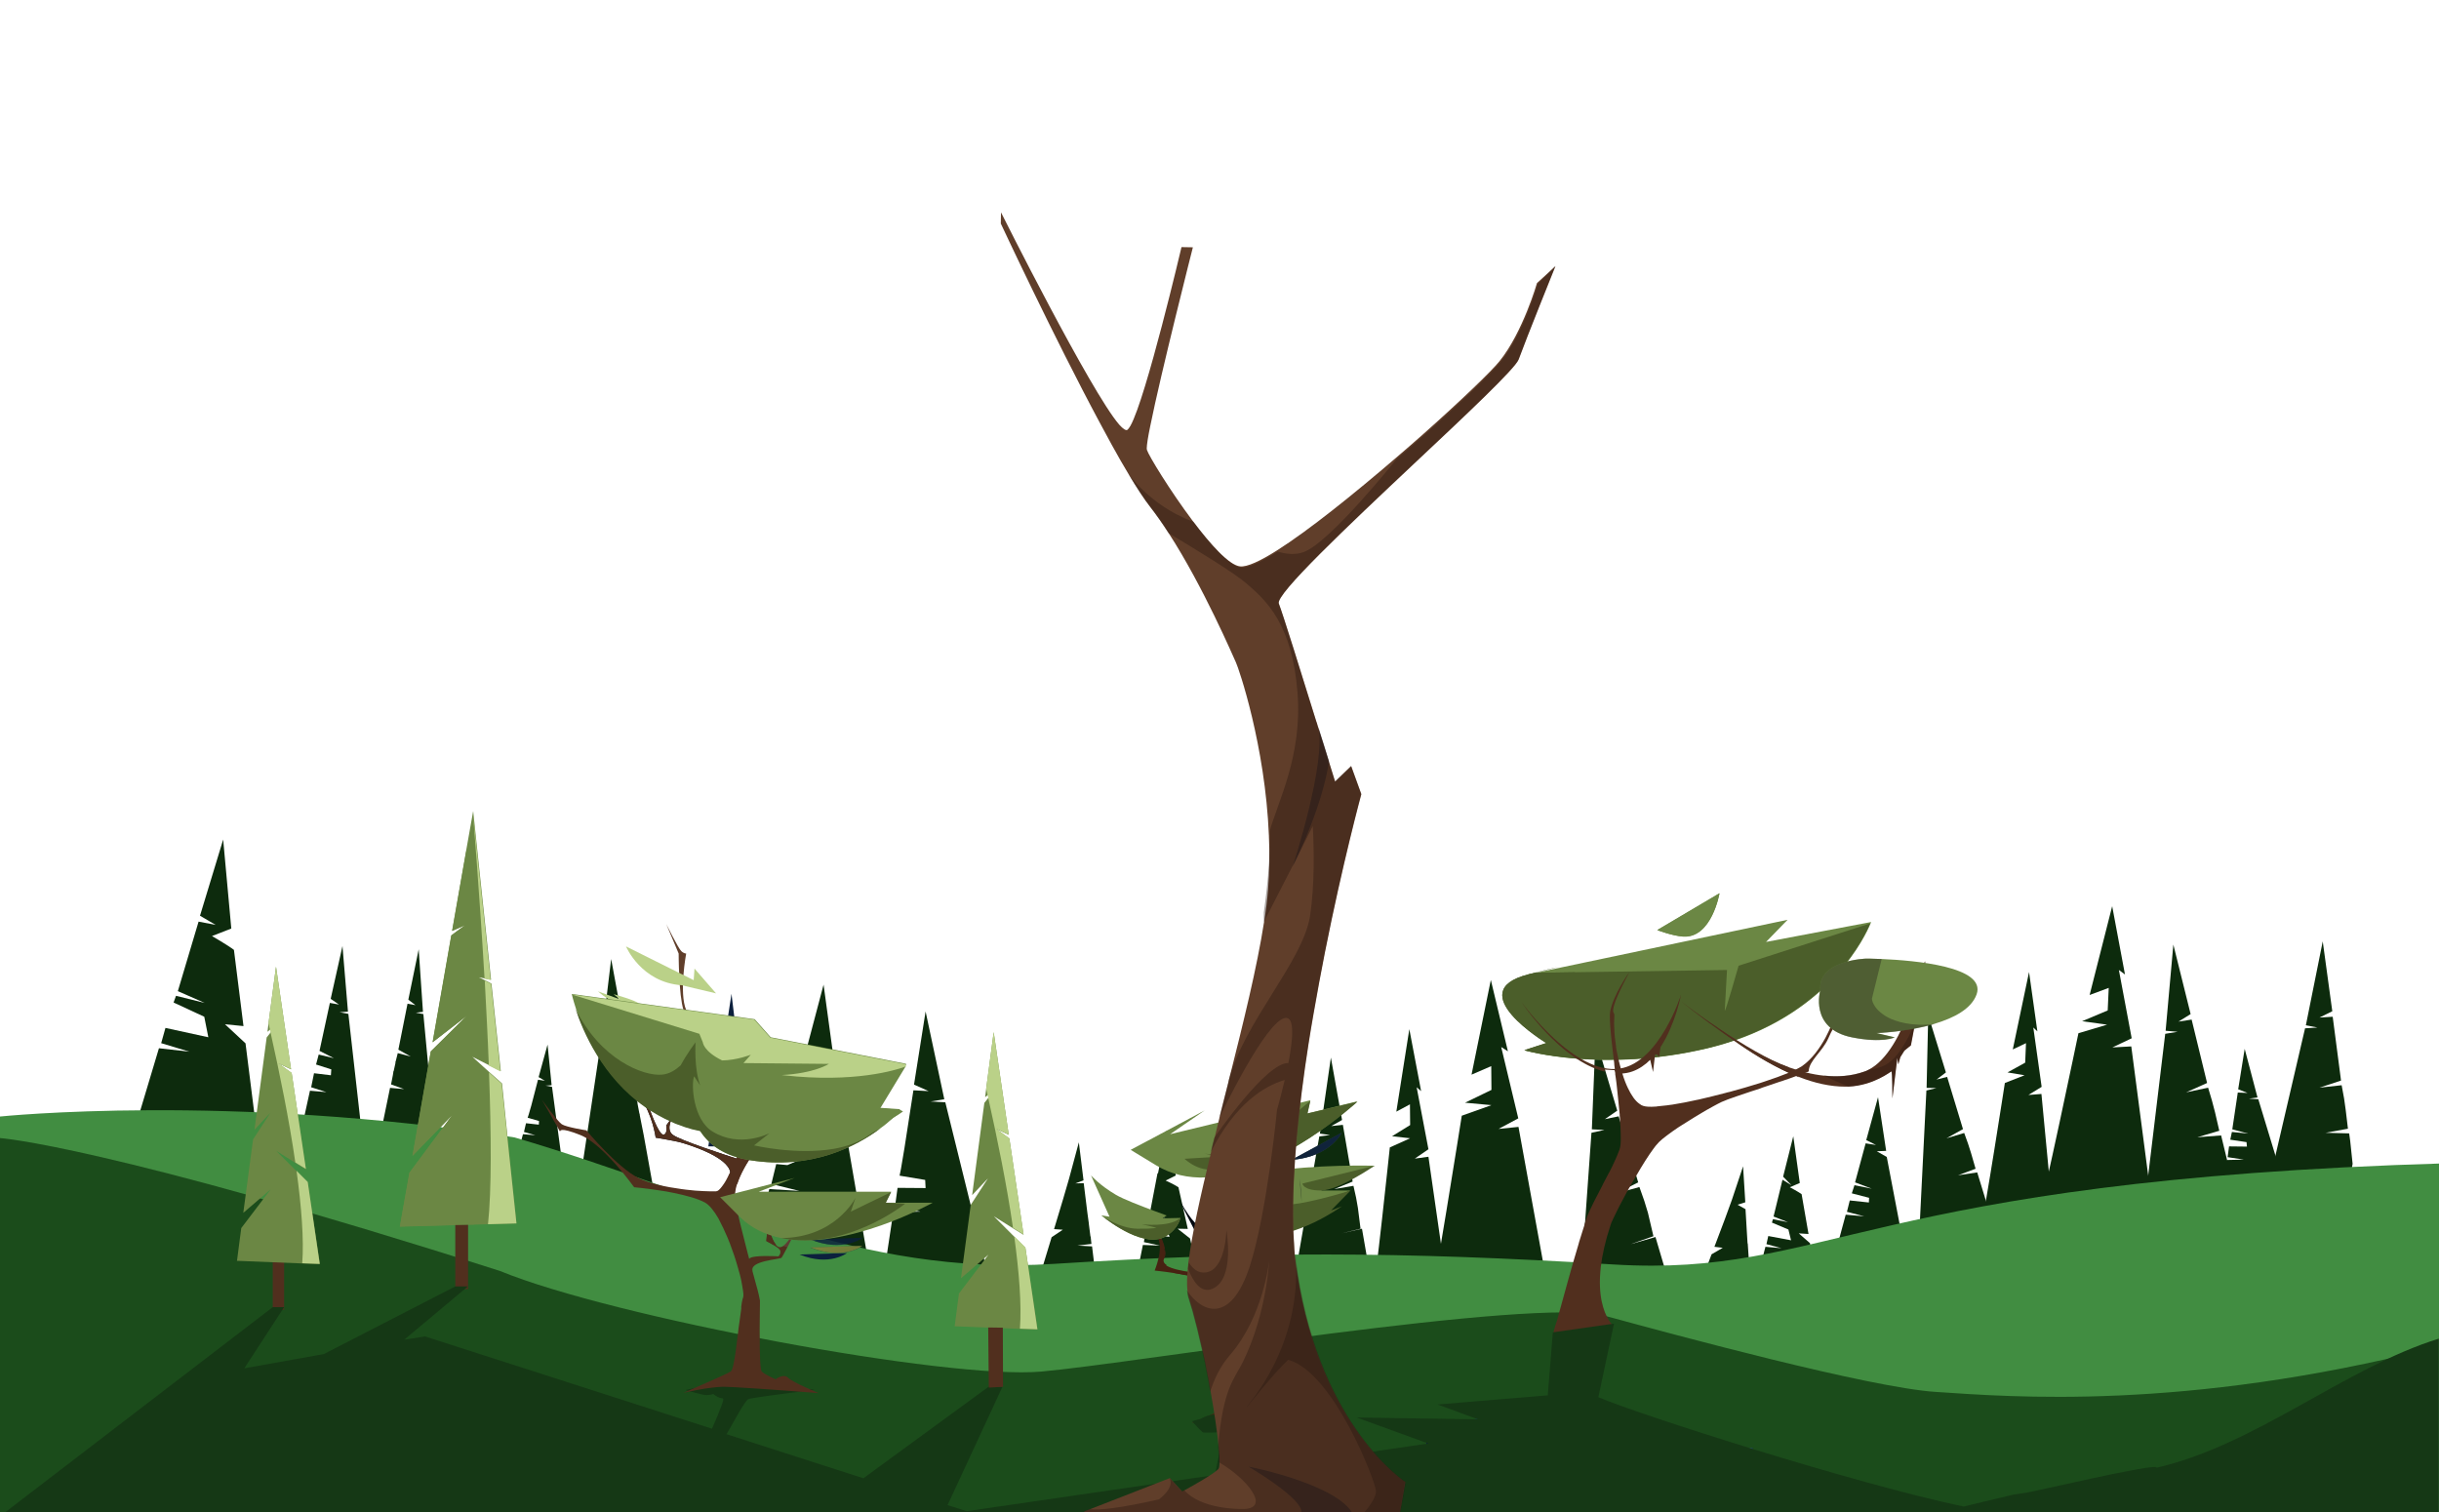 <?xml version="1.0" encoding="utf-8"?>
<!-- Generator: Adobe Illustrator 26.0.2, SVG Export Plug-In . SVG Version: 6.00 Build 0)  -->
<svg version="1.1" id="shadow_1_" xmlns="http://www.w3.org/2000/svg" xmlns:xlink="http://www.w3.org/1999/xlink" x="0px" y="0px"
	 viewBox="0 0 1200 744.2" style="enable-background:new 0 0 1200 744.2;" xml:space="preserve">
<polygon style="fill:#0C203D;" points="363.2,515.5 360.1,515.1 363,514.6 359.9,489 356.7,509.9 359.8,512 356.5,511.6 
	353.7,530.6 359,533.2 353.6,532 353,535.1 353,535.1 353,535.1 352.8,536 352.8,536 352.3,539.5 352.3,539.5 352,541.1 352,541.1 
	352,541.1 351.5,545 356.9,546.7 351.1,546.4 348.5,564.1 370.4,564.1 "/>
<path style="fill:#0D2B0D;" d="M864.2,630.5l29.9,1.6l-3.6-20.4l-5.5-4.8l4.8,0.3l-3.4-19.6v0c-1.8-1.3-5.8-3.4-5.8-3.4l4.9-2.1
	l-3.2-23l-5,19.9l4.1,4.2l-4.4-2.7l-4.4,18.1l7.1,2.8l-7.4-1.5l-0.5,1.7l8.1,3.4l1.3,5.3l-11.2-2.1l-0.9,4l7.4,2l-7.9-0.7
	L864.2,630.5z"/>
<polygon style="fill:#0D2B0D;" points="903.3,615.5 908.1,597.7 917.2,598.5 908.7,596.3 910.1,590.7 919.5,591.7 919.6,589.4 
	911.1,587.2 912.4,583.2 920.9,584.9 912.7,581.8 917.9,562.6 923,563.4 918.2,561 924,539.9 928,566.3 923.4,566.5 928.3,569.3 
	937.9,619.5 "/>
<polygon style="fill:#0D2B0D;" points="1093,587.6 1095.6,570.8 1104,570.6 1096,569.4 1096.7,564.1 1105.5,564.2 1105.3,562 
	1097.3,560.8 1098.1,557 1106.1,557.8 1098.3,555.7 1101,537.6 1105.8,537.8 1101.2,536 1104.4,516.1 1110.7,540 1106.5,540.6 
	1111.1,540.9 1124.9,586.3 "/>
<polygon style="fill:#0D2B0D;" points="860.7,622.6 853.9,621.8 860.5,621.4 860.3,617.9 860.3,617.9 859.9,611.9 859.9,611.9 
	859.8,611.8 859.5,606.9 858.8,595 854.9,592.8 858.7,591.6 857.6,573.9 852.1,590.4 848.6,600 843.5,613.5 847.6,614 842.1,617.2 
	835.8,633.9 861.6,637.6 "/>
<polygon style="fill:#0D2B0D;" points="969.8,567.5 972,575.1 963.4,578.3 972.8,576.9 980.1,600.7 944.4,604.8 947.8,536.6 
	952.7,535.4 947.9,535.3 948.7,499.5 957.4,527.7 952.8,531.2 958,529.9 965.8,555.6 957.7,560.1 966.4,557.5 968.3,562.8 "/>
<path style="fill:#0D2B0D;" d="M975.1,600.6c1.1-1.7,11.3-67.7,11.3-67.7l9.7-3.8l-8.4-1.4l8.7-4.8l0.4-9.6l-6.5,3.1l8-38.1
	l4.1,29.2l-2-1.9l4.1,29.2l-6.5,4l6.4-0.5l6.1,64.3L975.1,600.6z"/>
<polygon style="fill:#0D2B0D;" points="1089.8,547.3 1091.9,556.4 1081.1,559.6 1092.8,558.7 1099.8,587.6 1055.6,589.4 
	1065.3,508.7 1071.4,507.7 1065.5,507.2 1069.3,464.8 1077.8,499 1071.8,502.7 1078.3,501.7 1085.9,532.9 1075.6,537.5 
	1086.4,535.2 1088.3,541.6 "/>
<polygon style="fill:#0D2B0D;" points="1157.5,572.7 1154.9,586.7 1115.9,584.3 1117.9,575.6 1134.1,506 1140.2,505.6 1134.5,504.5 
	1142.8,463.2 1147.5,497.6 1141.2,500.7 1147.7,500.3 1151.8,531.7 1141.2,535.2 1152.1,534 1153.3,540.5 1154.1,546.2 
	1155.2,555.4 1144.2,557.4 1155.8,557.7 1156.3,561.3 "/>
<path style="fill:#0D2B0D;" d="M1002.8,597.8c1.6-1.9,19.8-89.4,19.8-89.4l14.1-4.2l-12.3-1.7l12.6-5.3l0.5-11.1l-9.4,3.5l11.1-43.7
	l6.3,33.6l-3-2.2l6.3,33.6l-9.5,4.5l9.3-0.5l9.7,74.1L1002.8,597.8z"/>
<path style="fill:#0D2B0D;" d="M558.7,630.5l31.6,0.2l-4.8-21.3l-6.1-4.8l5,0.1l-4.6-20.5v0c-1.9-1.3-6.3-3.3-6.3-3.3l5-2.5l-4.6-22
	l-4.2,21.2l4.5,0.2l-4.7-0.5l-3.7,19.3l7.6,2.6l-7.9-1.2l-0.5,1.9l8.7,3.2l1.7,5.5l-11.9-1.6l-0.7,4.2l7.9,1.7l-8.4-0.3L558.7,630.5
	z"/>
<polygon style="fill:#07182B;" points="593.1,614.3 597.2,595.3 606.9,595.6 597.8,593.8 599,587.8 609,588.4 609,585.9 599.9,584 
	601.1,579.8 610.2,581.1 601.4,578.3 605.8,557.8 611.2,558.3 606.1,556 611.1,533.5 616.7,561.1 611.8,561.6 617,562.1 
	629.7,614.6 "/>
<polygon style="fill:#0D2B0D;" points="537.3,613.3 530.1,612.9 537,612.1 536.6,608.4 536.5,608.4 535.7,602.1 535.7,602.1 
	535.7,601.9 535,596.8 533.2,582.2 529.1,582.3 533.1,580.8 530.8,562.1 526,579.9 523,590.2 518.6,604.8 522.9,605.1 517.4,608.8 
	511.9,626.9 539.2,629 "/>
<polygon style="fill:#0D2B0D;" points="668.1,594.4 669.4,604.6 660,606.9 670.1,604.6 674.6,630.5 636.7,630.2 649.1,559.2 
	654.4,558.5 649.4,557.8 654.8,520.4 660.3,551.1 655,554.1 660.7,553.5 665.5,581.4 656.5,585.1 665.9,583.5 667.2,589.3 "/>
<path style="fill:#0D2B0D;" d="M675.3,636.6c1.1-1.8,8.5-72,8.5-72l10-4.5l-8.9-1l8.9-5.5l-0.1-10.2l-6.7,3.6l6.4-40.6l5.8,30.5
	l-2.2-1.9l5.8,30.5l-6.7,4.6l6.7-0.9l9.7,67.5L675.3,636.6z"/>
<polygon style="fill:#0D2B0D;" points="810.8,596.8 813.5,608.3 802.3,612.2 814.5,608.7 823.4,638.8 776.9,643 783,557.4 
	789.4,556 783.2,555.7 785,510.8 795.7,546.5 789.6,550.7 796.4,549.3 806,581.8 795.3,587.2 806.6,584.1 809,590.9 "/>
<path style="fill:#0D2B0D;" d="M702.9,644.2c1.6-2.1,16.3-95.2,16.3-95.2l14.6-5.2l-13-1.2l13-6.3l-0.1-11.7l-9.7,4.2l9.5-46.6
	l8.4,35.1l-3.3-2.1l8.4,35.1l-9.7,5.2l9.8-1l14.1,77.6L702.9,644.2z"/>
<polygon style="fill:#0D2B0D;" points="411.8,531.6 403.9,530.5 411.4,529.9 405.2,484.5 395.5,521.2 403.2,525.1 394.9,524 
	389.9,543.3 389.3,545.9 389.3,545.9 389.3,545.9 386.3,557.4 396.9,561.4 397.1,561.9 385.7,559.8 383.5,566.7 395.8,569.7 
	387.4,573.3 381.9,572.8 379.5,582.6 393.3,586 378.5,585.1 370.5,616 426.7,618 "/>
<polygon style="fill:#0D2B0D;" points="271.6,534.8 268.4,534.2 271.4,534 269.4,514 265,530 268.1,531.8 264.7,531.3 261.4,544 
	261.4,544 260.1,548.5 260.1,548.5 259.6,550 265.2,551.6 265.1,553.4 258.8,552.7 257.8,557 263.4,558.6 257.3,558.1 253.7,571.6 
	276.7,572.9 "/>
<path style="fill:#0D2B0D;" d="M68.7,547.5l57,4.9l-4.9-39l-10.1-9.4l9.1,0.9l-4.7-37.5v0c-3.3-2.5-10.8-6.8-10.8-6.8l9.5-3.7
	l-4-43.8l-11.4,37.5l7.7,4.5l-8.4-1.6l-10.2,34.2l13.2,5.8L86.6,490l-1.2,3.3l15.1,7l2,10.1l-21.1-4.6l-2.1,7.5l13.9,4.2l-15-1.7
	L68.7,547.5z"/>
<polygon style="fill:#0D2B0D;" points="147.7,558.6 152.5,536.7 160.6,537.4 153.1,535 154.5,528.1 162.8,529.1 163,526.2 
	155.5,523.8 156.8,518.9 164.3,520.7 157.2,517.1 162.3,493.5 166.8,494.3 162.7,491.5 168.5,465.5 171.2,497.8 167.1,498.1 
	171.4,498.9 178.3,560.2 "/>
<polygon style="fill:#0D2B0D;" points="208.3,499 204.6,498.3 208.1,497.9 206,467.1 200.9,491.9 204.4,494.6 200.5,493.9 
	196,516.5 202.1,519.9 195.7,518.2 194.8,521.8 194.8,521.8 194.8,521.8 194.5,522.8 194.6,522.9 193.7,527 193.6,527 193.3,529 
	193.3,529 193.3,529 192.4,533.6 198.8,535.9 191.9,535.3 187.6,556.2 213.8,557.6 "/>
<polygon style="fill:#0D2B0D;" points="300.7,471.9 296,510.9 300.9,511.4 295.7,512.3 284.6,586.5 321.5,585.1 316.7,558.5 
	316.7,558.5 314.8,548.9 314.7,548 314.6,548 313.6,542.7 313.7,542.7 313.3,541.3 311.3,531.1 306.9,505.9 301.4,506.8 
	306.5,503.4 "/>
<polygon style="fill:#0D2B0D;" points="465.1,542.4 457.9,542 464.6,540.9 455.4,497.7 449.7,533.7 456.9,536.9 449.4,536.5 
	445,564.9 445,564.9 443.3,575 443.3,575 442.6,578.5 455.2,580.6 455.4,584.6 441.6,584.5 440.3,594.1 452.9,596.2 439.5,596.5 
	434.9,626.9 485.3,624.2 "/>
<g>
	<path style="fill:#418D41;" d="M1204.1,572.4c-287,8.4-304.6,56.2-410.2,49.8c-106.5-6.5-177.4-6.5-275.3-0.3
		S352.9,589,253.2,559.7C112.8,537.7,0,549.4,0,549.4V744c268.8,3.7,1101.5-1.4,1200,0c0-30.9,0.4-97.9,0-128L1204.1,572.4z"/>
</g>
<path style="fill:#1B4C1B;" d="M0,560c0,0,52.1,3.5,246,65.4c55.5,22.8,220.6,53.6,266.3,49.5C558,670.9,755,638,789.8,647.5
	c34.8,9.5,130.2,35.3,162.5,37.4c37.2,2.5,122,9.4,244.7-21.6l1.7,87L0,749.5V560z"/>
<path style="fill:#BAD188;" d="M303,493.2c5,1.7,11.9,1.8,11.1,0.5s-12.2-4.5-12.2-4.5l3,2.5l-10.7-3.9
	C294.2,487.7,298,491.6,303,493.2z"/>
<path style="fill:#0C203D;" d="M416.7,616.6l-23.3,0.7C408,623.3,416.7,616.6,416.7,616.6z"/>
<path style="fill:#0C203D;" d="M825.8,632.8C825.8,632.8,825.8,632.8,825.8,632.8c0,0-0.1,0-0.1,0
	C825.8,632.8,825.8,632.8,825.8,632.8z"/>
<path style="opacity:0.56;fill:#0C203D;enable-background:new    ;" d="M830.6,633.1c0,0-0.1,0-0.1,0
	C830.6,633.1,830.6,633.1,830.6,633.1C830.6,633.1,830.6,633.1,830.6,633.1z"/>
<path style="opacity:0.56;fill:#0C203D;enable-background:new    ;" d="M830.6,633.1c0,0-0.1,0-0.1,0
	C830.6,633.1,830.6,633.1,830.6,633.1C830.6,633.1,830.6,633.1,830.6,633.1z"/>
<g>
	<rect x="134.2" y="616.3" style="fill:#512F1E;" width="5.6" height="28.2"/>
	<path style="fill:#6B8744;" d="M157.4,622l-8.7-0.3l-32.1-1.3l2.1-16.1l14.5-19.1c-0.2,0.2-8.1,7-13.5,11.6l4.8-36.1l8.5-13.1
		l-7.8,8.3l6-45.4l1.9-2.4l3.9-4.8l-4.2,3.4l-1.2,1l0.5-4.1l3.7-27.9l7.4,50.5l-6.2-2.9l6.5,4.7l7,47.4l-5.2-3.2l-9.4-5.9l10,10
		l5.5,5.5L157.4,622z"/>
	<path style="fill:#BAD188;" d="M150.5,575.2l-5.2-3.2c-3-20.8-7.6-43.4-12.2-64c-0.1-0.5-0.2-0.9-0.3-1.4c-0.2-1-0.5-2.1-0.7-3.1
		l3.7-27.9l7.4,50.5l-6.2-2.9l6.5,4.7L150.5,575.2z"/>
	<path style="fill:#BAD188;" d="M148.7,621.6c0.9-11.8-0.4-27.9-2.8-45.5l5.5,5.5l5.9,40.3L148.7,621.6z"/>
</g>
<g>
	<path style="fill:#6B8744;" d="M254.1,602l-14,0.4l-6.8,0.2l-24.8,0.7l-11.8,0.3l4.7-26.5l11.9-16l9.2-12.4l-8.8,9l-10.8,11.1
		l9-51.4c2.8-2.8,6-5.9,8.9-8.8c4.7-4.7,8.6-8.5,8.9-8.8l-8.5,6.6l-8.4,6.5l9.2-52.6l6.8-5l-6.4,2.8l6.9-39.3l3.5-19.7l3.6,34.1v0
		l5.2,48.9l-3-0.6l-3-0.6l3.1,1.5l3.1,1.6l4.6,43.1l-5.7-2.9l-8.3-4.2l8.4,7.6l6.2,5.5L254.1,602z"/>
	<rect x="224" y="602.6" style="fill:#512F1E;" width="6.3" height="31.7"/>
	<path style="fill:#6B8744;" d="M233.4,602.5l-24.8,0.7l-11.8,0.3l4.7-26.5l11.9-16l9.2-12.4l-8.8,9l-10.8,11.1l9-51.4
		c2.8-2.8,6-5.9,8.9-8.8c4.7-4.7,8.6-8.5,8.9-8.8l-8.5,6.6l-8.4,6.5l9.2-52.6l6.8-5l-6.4,2.8l6.9-39.3
		C231,472.9,233.1,563,233.4,602.5z"/>
	<path style="fill:#BAD188;" d="M241.4,482.2l-3-0.6c-2.6-44.3-5.8-82.4-5.8-82.4l3.6,34.1v0L241.4,482.2z"/>
	<path style="fill:#BAD188;" d="M240.5,524.3c-0.5-13.9-1.3-28.2-2-41.8l3.1,1.6l4.6,43.1L240.5,524.3z"/>
	<path style="fill:#BAD188;" d="M254.1,602l-14,0.4c1.8-16.6,1.6-44.6,0.5-74.7l6.2,5.5L254.1,602z"/>
</g>
<g>
	<path style="fill:#6B8744;" d="M510.5,654.2l-8.7-0.3l-32.1-1.3l2.1-16.1l14.5-19.1c-0.2,0.2-8.1,7-13.5,11.6l4.8-36.1l8.5-13.1
		l-7.8,8.3l6-45.4l1.9-2.4l3.9-4.8l-4.2,3.4l-1.2,1l0.5-4.1l3.7-27.9l7.4,50.5l-6.2-2.9l6.5,4.7l7,47.4l-5.2-3.2l-9.4-5.9l10,10
		l5.5,5.5L510.5,654.2z"/>
	<path style="fill:#BAD188;" d="M503.6,607.4l-5.2-3.2c-3-20.8-7.6-43.4-12.2-64c-0.1-0.5-0.2-0.9-0.3-1.4c-0.2-1-0.5-2.1-0.7-3.1
		l3.7-27.9l7.4,50.5l-6.2-2.9l6.5,4.7L503.6,607.4z"/>
	<path style="fill:#BAD188;" d="M501.8,653.8c0.9-11.8-0.4-27.9-2.8-45.5l5.5,5.5l5.9,40.3L501.8,653.8z"/>
</g>
<g>
	<g>
		<path style="fill:#472212;" d="M635.5,700.3c0,0-20.9-1.6-30.4-2.1c-1.6-0.1-2.9-0.1-3.7-0.1c-0.3,0-0.7,0-1.1,0c0,0,0,0,0,0
			c-5.5,0.2-13.5,2.1-14,2.2c0.6-0.3,15.7-6.7,17.3-7.8c0.3-0.2-2.4,0.5-2.1-1c0.6-2.7,1.1-7,1.6-11.3c0.2-1.4,0.3-2.7,0.5-4
			c0.2-1.8,0.4-3.4,0.6-4.9c0-0.1,0-0.1,0-0.2c0-0.1,0-0.2,0-0.2c0,0,0-0.1,0-0.1c0,0,0-0.1,0-0.1c0,0,0,0,0,0c0,0,0-0.1,0-0.1
			l0-0.1c0.2-1.1,0.3-2,0.5-2.6c0.1-0.3,0.1-0.5,0.2-0.7c0.2-0.5,3.2-3.5,2.8-5.4c0,0,0-0.1,0-0.1c0,0,0,0,0,0
			c-0.1-0.4-0.2-0.8-0.3-1.3c-0.1-0.4-0.2-0.8-0.3-1.2v0c0,0,0-0.1,0-0.1c-0.3-1.2-0.6-2.6-1-4c-0.1-0.3-0.2-0.7-0.3-1
			c-0.8-2.6-1.7-5.5-2.8-8.2c-0.3-0.7-0.6-1.5-0.9-2.2c-0.5-1.2-1-2.4-1.5-3.5c-0.5-1.1-1-2.1-1.6-3.1c0,0,0,0,0,0
			c-0.2-0.3-0.2-0.4-0.2-0.4c-1.6-2.8-3.3-5-5-5.9c-2.7-1.5-7-2.6-11.3-3.5c-1.7-0.3-3.4-0.7-5-0.9c-5.2-0.8-9.4-1.2-9.4-1.2
			s0-0.1,0.1-0.3h0v0c0.4-1,1.8-4.7,2.3-8.5c0.5-4.2,0-8.6-4-10.3c-2-0.8-3.4-1.3-4.5-1.5c-3-0.8-2.9,0.1-2.8,0.4l-6.7-11.7
			c0.3,0.5,5.6,7.8,7.3,8.9c0.3,0.2,0.9,0.5,1.6,0.7h0c2.7,0.9,7.3,1.6,7.3,1.6s3.3,5,4.2,9.7c0,0.2,0.1,0.4,0.1,0.6
			c0.3,1.7,0.2,3.3-0.5,4.5c-0.8,1.3-0.1,2.5,1.3,3.4c2.7,1.7,8,2.7,11.7,3.2c0.6,0.1,1.1,0.1,1.7,0.2c2.3,0.3,4.4,0.4,6.3,0.5
			c1.9,0.1,3.5,0.1,4.6,0.1c0.6,0,1.3-0.6,2-1.5c0.1-0.2,0.3-0.4,0.4-0.6c0.3-0.5,0.7-1.1,1.1-1.7c0.3-0.5,0.6-1.1,0.9-1.7
			c0.2-0.4,0.4-0.8,0.7-1.3c0,0,0,0,0,0c0.4-0.9,0.9-1.9,1.4-2.9c0,0,0-0.1,0-0.1c0-0.1,0.1-0.2,0.1-0.3c0.1-0.1,0.1-0.3,0.2-0.4
			c0,0,0,0,0,0c0,0,0,0,0,0c0.2-0.4,0.4-0.9,0.6-1.3c0-0.1,0.1-0.2,0.1-0.3c0.3-0.8,0.7-1.6,1-2.4c0.3-0.8,0.7-1.6,1-2.5
			c1-2.6,2-5.3,2.8-7.7c0.2-0.5,0.4-1,0.5-1.5c1.6-4.5,2.6-7.8,2.6-7.8l11.7-8.1c0,0-0.3,0.4-0.9,0.9c-1.2,1.4-5.1,8.6-8.9,16.6
			c-2.2,4.6-4.5,9.5-6.3,13.7c-1.6,3.6-2.8,6.6-3.3,8.5c-0.7,2.1-0.9,4.1-0.6,6c0,0.1,0,0.3,0.1,0.4c0.1,0.5,0.2,1.1,0.3,1.7
			c0.4,2.1,1,4.5,1.6,7.2c0.5,2.1,1.1,4.3,1.7,6.5v0c0.3,1.2,0.6,2.3,0.9,3.5c1.4,5.1,2.7,9.9,3.5,13.2c0.3,1.4,0.6,2.4,0.7,3.2
			c0.1,0.4,0.1,0.7,0.1,0.8c0,0.2,0,0.6,0,1.1c0,1.4-0.1,3.7-0.1,6.4v0c0,2.2,0,4.5,0,6.9c0,0.5,0,0.9,0,1.4c0,1.2,0,2.4,0.1,3.5
			c0.1,3.5,0.3,6.1,0.6,6.5c1.1,1.1,5,2.8,5,2.8L635.5,700.3z"/>
		
			<linearGradient id="SVGID_1_" gradientUnits="userSpaceOnUse" x1="2.734" y1="-566.547" x2="18.865" y2="-566.547" gradientTransform="matrix(1 0 0 1 603.18 1125.32)">
			<stop  offset="0" style="stop-color:#070218"/>
			<stop  offset="1" style="stop-color:#41134A"/>
		</linearGradient>
		<path style="fill:url(#SVGID_1_);" d="M606.2,528l2.2,11.4c0,0-3.1,14.9-2.4,20.5s10.4,29.6,10.4,29.6l5.6-0.7
			c0,0-13.8-22-15.2-28.7S611,540,611,540s-0.9-0.2-1.6-1.2C608.7,537.7,606.2,528,606.2,528z"/>
		<path style="fill:#472212;" d="M587.3,626.1c-1.5,0-3,0.3-3.9,0.8c-0.2,0.1-0.5,0.3-0.7,0.4c-1.7-0.3-3.4-0.6-5-0.9c0,0,0,0,0,0
			c3.9-0.1,5.4-0.4,7.9-0.6C586.2,626,586.8,626,587.3,626.1z"/>
		<path style="fill:#02080F;" d="M607.3,614.7c-0.6,1.2-1.3,2.1-1.3,2.1c0.3-0.8,0.1-1.6-0.3-2.2c-2.5-3.6-15-4.4-15.7-5.1
			c-0.3-0.3-1.6-2.7-3.2-5.9c-3-5.8-7.1-14-8.3-16.5c1.4,2.8,7,13.2,10.9,15.8c0.6,0.4,1.1,0.6,1.5,0.6c0.8,0,1.6-0.5,2.3-1.3
			c2.9-3.2,4.5-11.5,4.5-11.5l0.8,9.4c0,0-1.7,0.9-3.5,1.9c-1.8,1.1-3.7,2.3-4.2,3.2c-0.9,1.7,0.8,3.4,0.8,3.4s6.2-0.3,11,0
			c2.2,0.2,4.2,0.5,4.9,1.1c0.1,0.1,0.2,0.1,0.2,0.2C608.9,611.2,608.2,613.2,607.3,614.7z"/>
		<path style="fill:#6B8744;" d="M667.8,541.9c0,0-38.9,36.2-74.6,37.5c-8.5,0.3-16.8-1.4-24.4-6l-12.5-7.6l36.4-19.4l-17,11.7
			l69-16.7l-0.1,0.3l-1.4,6.2L667.8,541.9z"/>
		<path style="fill:#4B5E2A;" d="M667.9,542.1c0,0-39,36-74.7,37.3c25.5-2.4,33.5-29.6,33.7-30.3l-0.7,7.8l18.5-15.2l-1.4,6.2
			L667.9,542.1z"/>
		<path style="fill:#4B5E2A;" d="M635.6,570.7c18.9-1.5,24.5-13.3,24.5-13.3L635.6,570.7z"/>
		<path style="fill:#472212;" d="M568.5,624.9c0.1-0.2,4.9-5.6,4.8-10.2v0c0.3,1.7,0.2,3.3-0.5,4.5c-0.8,1.3-0.1,2.5,1.3,3.4
			L568.5,624.9z"/>
		<path style="fill:#4B5E2A;" d="M600.1,574.6c-9.1,3.6-17.3-4.4-17.3-4.4l16.3-1l-6.8-1.7c0,0,6.4,1.7,13.2-0.7
			c6.8-2.4,10.2-7.5,10.2-7.5S608.6,571.2,600.1,574.6z"/>
		<path style="fill:#02080F;" d="M615.6,602.2c-2.2,4.6-4.5,9.5-6.3,13.7l-1.9-1.1c0,0,0,0,0,0c0-0.1-0.1-1.2-0.6-2.5
			c-0.6-1.5-1.8-3.1-4-3.6c2.2,0.2,4.2,0.5,4.9,1.1c1-2.6,2-5.3,2.8-7.7c0.2-0.5,0.4-1,0.5-1.5L615.6,602.2z"/>
		<path style="fill:#472212;" d="M573.1,614.2c-0.8,0.5-1.7,1.4-2.4,2.3c0.5-4.2,0-8.6-4-10.3c-2-0.8-3.4-1.3-4.5-1.5l-0.6-1.7h0
			c2.7,0.9,7.3,1.6,7.3,1.6S572.2,609.6,573.1,614.2z"/>
		<path style="fill:#6B8744;" d="M580.8,599.3c0,0-1,5.1-6.8,8.8c-10.4,6.8-28.4-7.1-31.7-9.7c-0.3-0.3-0.5-0.4-0.5-0.4s0,0,0,0
			l4.1,0.7l-9.1-20.3c0.1,0.1,4.2,4.8,12.2,9.5c3.7,2.2,12.4,5.5,18.5,7.8c3.8,1.4,6.5,2.4,6.5,2.4l-2,1.4L580.8,599.3L580.8,599.3z
			"/>
		<path style="fill:#4B5E2A;" d="M580.8,599.3c0,0-1,5.1-6.8,8.8c-10.4,6.8-28.4-7.1-31.7-9.7c0,0,8.7,6.1,17.3,6.2
			c8.6,0.1,9.3-0.5,9.3-0.5l-7.1-1.7C561.9,602.4,575.4,604.1,580.8,599.3z"/>
		<path style="fill:#6B8744;" d="M599.1,588.5c23,17.3,65.3-2.7,65.3-2.7H650l26.4-12.2c0,0-30.7-0.8-51.8,3.1
			C603.4,580.7,599.1,588.5,599.1,588.5z"/>
		<path style="fill:#4B5E2A;" d="M599.5,588.5c13,4.7,21.3,0,21.3,0l-2.2,4.3c0,0,9.4,1.2,20.9-0.7c11.5-2,25-6.3,25-6.3l-9.6,9.8
			l5.3-2c0,0-23,16.5-40.8,14.1C601.5,605.4,599.5,588.5,599.5,588.5z"/>
		<path style="fill:#4B5E2A;" d="M640.8,582.4c0,0,0.3,3.4,9.1,3.4s26.4-12.2,26.4-12.2L640.8,582.4z"/>
	</g>
	<path style="opacity:0.56;fill:#0C203D;enable-background:new    ;" d="M660.1,557.4l-24.5,13.3
		C654.5,569.2,660.1,557.4,660.1,557.4z"/>
	<path style="opacity:0.56;fill:#0C203D;enable-background:new    ;" d="M660.1,557.4l-24.5,13.3
		C654.5,569.2,660.1,557.4,660.1,557.4z"/>
</g>
<g>
	<path style="fill:#6B8744;" d="M751.8,479.5l1.4-0.3l2.3-0.5l124-26.1l-10.6,10.9l51.7-9.8c0,0-0.1,0.3-0.3,0.8
		c-2.4,5.8-19.7,43.4-71.8,59.1l0,0c-2.6,0.8-5.3,1.5-8.1,2.2c-51.6,12.3-90.2,1.1-90.2,1.1l10.8-3.5L751.8,479.5z"/>
	<path style="fill:#6B8744;" d="M815.4,457.7l30.6-18.1c0,0-3.8,22.1-17.8,21.3C822.7,460.5,815.4,457.7,815.4,457.7z"/>
	<path style="fill:#4B5E2A;" d="M751.8,479.5c9.7-2.5,13.8-3.5,14.8-3.7c-1.7,0.5-12.3,3.1-13.4,3.4l2.2-0.5l19.5-0.3l74.8-1.1
		c0,0-1,17.3-1.1,19.8c-0.1,2.5,6.8-21.9,6.8-21.9l64.7-20.8c-2.3,5.6-18.4,40.5-65.8,57.1c-2,0.7-4,1.4-6.1,2h0
		c-2.6,0.8-5.3,1.5-8,2.2c-51.6,12.3-90.2,1.1-90.2,1.1l10.8-3.5C760.9,513.3,718.7,487.9,751.8,479.5z"/>
	<path style="fill:#4B5E2A;" d="M751.8,479.5c9.7-2.5,13.8-3.5,14.8-3.7c-1.7,0.5-12.3,3.1-13.4,3.4l2.2-0.5l19.5-0.3
		c-2.1,14.5,26.2,35.5,26.2,35.5l-4.2-9.9c0.2,0.2,2.9,3.5,16.9,8.5c10.7,3.8,26.2,3.3,40.5-1.1c-2,0.7-4,1.4-6.1,2h0
		c-2.6,0.8-5.3,1.5-8,2.2c-51.6,12.3-90.2,1.1-90.2,1.1l10.8-3.5C760.9,513.3,718.7,487.9,751.8,479.5z"/>
	<path style="opacity:0.2;fill:#6F4459;enable-background:new    ;" d="M830.6,633.1c0,0-0.1,0-0.1,0
		C830.6,633.1,830.6,633.1,830.6,633.1C830.6,633.1,830.6,633.1,830.6,633.1z"/>
	<path style="fill:#512F1E;" d="M797,525.8c19.6-3.1,30.1-36.4,30.1-36.4s-2.7,14.4-10,25.7c-0.3,0.4-0.6,4.6-0.9,5
		c-0.3,0.4-0.6-1.7-0.9-1.3c-0.4,0.5-0.6-0.3-1,0.1l-1,8.6l-1.4-6c-2.5,2.5-5.4,4.5-8.7,5.7c-1.9,0.7-3.9,1-6,1.1l-0.7-1.7l-0.1,1.7
		c-0.3,0,0.1,1.8-0.1,1.8l-1.9-3.5l-4.9-0.3l-0.1,1c-22-5.7-40.4-33.6-40.9-34.3C749.1,493.8,774.8,529.3,797,525.8z"/>
	<path style="fill:#512F1E;" d="M764.4,655.3c0,0,0-0.1,0-0.2c0-0.1,0-0.2,0.1-0.3c0-0.1,0-0.1,0.1-0.2c0-0.1,0-0.2,0.1-0.3
		c0,0,0,0,0,0c0,0,0-0.1,0-0.1c0.1-0.2,0.1-0.5,0.2-0.7c0,0,0,0,0-0.1c0-0.1,0.1-0.2,0.1-0.3c0-0.1,0.1-0.3,0.1-0.4
		c0-0.2,0.1-0.4,0.2-0.6c0,0,0,0,0,0c0-0.1,0-0.2,0.1-0.3c0-0.1,0.1-0.2,0.1-0.3c0-0.2,0.1-0.4,0.2-0.6c0.1-0.2,0.1-0.4,0.2-0.7
		c0-0.1,0-0.1,0.1-0.2l0,0c0,0,0,0,0,0l0.2-0.7l0.7-2.6l0.5-1.9l0.3-1c2.4-8.7,5.6-20.5,8.6-30.4c0.2-0.8,0.5-1.6,0.7-2.5
		c0-0.1,0.1-0.2,0.1-0.3c0.7-2.3,1.4-4.4,2-6.4c0-0.1,0.1-0.2,0.1-0.3c0-0.1,0.1-0.2,0.1-0.3c0-0.1,0.1-0.2,0.1-0.3c0,0,0,0,0,0
		c0,0,0-0.1,0-0.1c0-0.1,0-0.1,0.1-0.2c0,0,0,0,0-0.1c0,0,0,0,0,0c0-0.1,0.1-0.3,0.1-0.4c0-0.1,0.1-0.3,0.1-0.4
		c0-0.2,0.1-0.3,0.2-0.5c0-0.1,0.1-0.3,0.1-0.4l0.1-0.4c0.1-0.4,0.3-0.8,0.4-1.2c0.5-1.4,1-2.5,1.4-3.4c0.8-1.7,1.6-3.4,2.4-5
		c1.4-2.8,2.9-5.6,4.3-8.3c0,0,0,0,0,0l0-0.1c1.1-2,2.1-4,3.1-5.9l0,0c0,0,0-0.1,0.1-0.1c0.4-0.7,0.8-1.5,1.1-2.2
		c0.2-0.4,0.4-0.7,0.5-1c0.1-0.2,0.2-0.3,0.2-0.5c0.3-0.5,0.5-1,0.7-1.5c0.2-0.5,0.5-1,0.7-1.5c0.2-0.5,0.4-1,0.6-1.4
		c0.4-1,0.8-2,1.2-3c0.1-0.3,0.2-0.7,0.3-1.1c0.1-0.4,0.1-0.8,0.2-1.2c0.1-1.2,0.2-2.7,0.1-4.4c0-0.3,0-0.6,0-0.9
		c0-1-0.1-2.1-0.1-3.2c0-0.4,0-0.9-0.1-1.4c0-0.5-0.1-0.9-0.1-1.4c0,0,0-0.1,0-0.2c0,0,0-0.1,0-0.1c0,0,0-0.1,0-0.1
		c0-0.1,0-0.2,0-0.3v-0.1c0-0.5-0.1-1-0.1-1.5c0-0.2,0-0.4-0.1-0.6c0-0.1,0-0.2,0-0.4s0-0.2,0-0.4c-0.4-4-0.8-8.4-1.3-12.8
		c-0.2-1.9-0.4-3.8-0.7-5.7c0,0-0.1-0.5-0.2-1.3c0-0.1,0-0.3,0-0.5c0-0.2-0.1-0.5-0.1-0.7c0,0,0,0,0,0v0c0-0.3-0.1-0.6-0.1-1
		c0,0,0-0.1,0-0.1c0-0.1,0-0.2,0-0.3c0-0.3-0.1-0.5-0.1-0.8c-0.1-0.7-0.2-1.5-0.2-2.1c-0.6-4.7-1.1-9.2-1.5-13
		c0-0.4-0.1-0.7-0.1-1.1c-0.5-5.3-0.7-9.3-0.4-11.2c1.4-8,9.3-19.4,9.5-19.5c-0.1,0.2-9.6,17.2-7.8,20c0.9,1.3-0.1,2.2,0.4,8.9v0
		c0,0.2,0,0.4,0,0.6c0.1,1.7,0.3,3.7,0.7,6.2c0,0,0,0,0,0v0c0,0,0,0,0,0c0,0,0,0.1,0,0.1c0,0,0,0,0,0.1c0,0,0,0.1,0,0.1
		c0,0.1,0,0.2,0.1,0.4c0,0,0,0,0,0.1c0,0,0,0.1,0,0.1l0,0.1c0,0.1,0,0.1,0,0.2c0.1,0.9,0.3,1.9,0.5,2.8c0,0,0,0,0,0
		c0.5,2.5,1.1,5.1,1.8,7.6c0.2,0.9,0.5,1.7,0.8,2.6c0.4,1.4,0.9,2.8,1.4,4.1c0.4,1,0.8,2,1.3,3c1.7,3.6,3.6,6.4,5.8,7.9
		c0.1,0.1,0.2,0.1,0.3,0.2c0.1,0.1,0.2,0.1,0.3,0.2c0.1,0.1,0.2,0.1,0.3,0.2c0.1,0.1,0.3,0.1,0.5,0.2c0.2,0.1,0.3,0.1,0.5,0.2
		c1.3,0.4,3.4,0.5,5.9,0.3c0.3,0,0.6,0,0.8-0.1c1.4-0.1,3-0.3,4.8-0.5c0.5-0.1,1-0.1,1.4-0.2c0.3,0,0.6-0.1,0.8-0.1
		c0.2,0,0.4-0.1,0.7-0.1c0,0,0,0,0,0c3.8-0.6,8-1.4,12.4-2.4c0,0,0,0,0.1,0c0,0,0,0,0,0c4.3-1,8.9-2.1,13.4-3.3
		c0.7-0.2,1.3-0.4,2-0.5h0c5.2-1.4,10.3-2.9,15.1-4.4h0c0.8-0.3,1.6-0.5,2.4-0.8c4.3-1.4,8.1-2.8,11.3-4.1c0,0,0,0,0,0
		c0.8-0.3,1.5-0.6,2.2-0.9c0.5-0.2,1-0.4,1.4-0.7c1.4-0.7,2.5-1.3,3.3-1.8c5-3.5,8.8-9,11.5-13.9c2.5-4.7,4-8.8,4.4-9.8
		c0.6-1.4,6.9-5.1,11-7.4c1.8-1,3.1-1.7,3.3-1.8c-0.2,0.1-1.3,0.9-2.9,2.2c-2.2,1.7-5.5,4.4-8.7,7.5c-2.1,2.1-4,5.7-5.7,9.6
		c-3,6.6-9.4,10.9-9.6,16c0,0.5-1,0.5-1.7,0.8c-0.5,0.2-1,0.4-1.6,0.6c-0.7,0.3-1.5,0.6-2.4,0.9c-0.2,0.1-0.5,0.2-0.8,0.3
		c-0.6,0.2-1.2,0.4-1.9,0.7c0,0,0,0,0,0s0,0,0,0c-1,0.4-2.1,0.7-3.2,1.1c-0.5,0.2-0.9,0.3-1.4,0.5c-0.1,0-0.2,0.1-0.3,0.1
		c-0.3,0.1-0.6,0.2-1,0.3c-2,0.7-4.1,1.4-6.2,2.1c-0.5,0.2-1,0.3-1.5,0.5c-0.1,0-0.2,0.1-0.3,0.1c-0.1,0-0.2,0.1-0.3,0.1
		c-0.3,0.1-0.6,0.2-0.8,0.3c-0.1,0-0.1,0-0.2,0.1c-1.6,0.5-3.3,1.1-4.9,1.6c-0.4,0.1-0.8,0.3-1.2,0.4c-3.7,1.2-7,2.4-9.6,3.3
		c-0.3,0.1-0.5,0.2-0.8,0.3c-0.4,0.2-0.8,0.3-1.2,0.5c-0.6,0.2-1,0.4-1.5,0.6c-0.1,0.1-0.3,0.1-0.4,0.2c-0.3,0.1-0.6,0.3-1,0.5
		c0,0,0,0,0,0c-0.2,0.1-0.4,0.2-0.6,0.3c-1.4,0.7-3.1,1.7-5.1,2.8c-0.3,0.1-0.5,0.3-0.8,0.5c0,0,0,0-0.1,0c-0.5,0.3-1,0.6-1.5,0.9
		c-0.2,0.1-0.4,0.2-0.5,0.3c-0.5,0.3-1,0.6-1.5,0.9c-0.7,0.4-1.4,0.8-2,1.2c-0.3,0.2-0.5,0.3-0.8,0.5h0c-0.3,0.2-0.5,0.3-0.8,0.5
		c-2,1.2-4,2.5-5.9,3.7c-0.3,0.2-0.6,0.4-0.9,0.6c-1.6,1.1-3.2,2.2-4.5,3.2c-0.3,0.2-0.5,0.4-0.8,0.6c-1.5,1.1-2.8,2.2-3.7,3.1
		c-0.5,0.5-1,1.1-1.6,1.8c-0.4,0.5-0.8,1-1.2,1.6c-0.5,0.7-1.1,1.5-1.7,2.4c-2.8,4.1-6,9.5-9.1,14.9c-1.4,2.4-2.7,4.8-3.9,7.1
		c-1.4,2.6-2.6,4.9-3.6,7c-0.5,1.1-1,2.1-1.4,2.9c-0.6,1.2-1,2.2-1.2,2.8c-2.7,8.1-4.2,15-4.9,20.9c-0.2,1.8-0.3,3.5-0.4,5.1
		c-0.5,12.4,2.9,19.2,5.1,22.2c0.2,0.2,0.3,0.4,0.5,0.6c0.7,0.9,1.2,1.3,1.2,1.3l-3.6,0.9l-5.9,1.4l-5.2,1.3l-2,0.5l-0.4,0.1
		l-0.8,0.2h-12.2C764.1,656.7,764.2,656.2,764.4,655.3z"/>
	<path style="fill:#512F1E;" d="M879.9,525.1c5.7,2,11.6,3.6,17.5,4.2c6.7,0.7,13.4,0.3,19.8-2c0.7-0.2,1.4-0.5,2.1-0.9
		c18.6-9.4,26.6-52.7,27.8-53.3c0.8-0.4-2.5,17.8-4.8,30.2c-1.2,6.3-2.1,11.1-2.1,11.1l-3.2,2.6l-2,3.2l-1,3.6l-0.5-3.2l-2.4,19.9
		c0,0,0-13.3-0.5-13.3c-0.4,0.1-8.7,6.9-21.1,7.5c-0.5,0-1.1,0-1.6,0c-7.5,0-15.2-1.8-22.6-4.7c-22.2-8.4-41.7-25.4-42.8-26.4
		C843.5,504.5,859.9,517.9,879.9,525.1z"/>
	<path style="opacity:0.4;fill:#281810;enable-background:new    ;" d="M917.2,527.3c0.7-0.2,1.4-0.5,2.1-0.9
		c2.6-0.3,5.1-0.9,7.3-1.9c6.5-2.7,11.8-12.2,15.6-21.3c-1.2,6.3-2.1,11.1-2.1,11.1l-3.2,2.6l-2,3.2l-1,3.6l-0.5-3.2l-2.4,19.9
		c0,0,0-13.3-0.5-13.3c-0.4,0.1-8.7,6.9-21.1,7.5c-4.3-1.7-8.5-3.6-12.1-5.4C904.2,530,910.9,529.5,917.2,527.3z"/>
	<path style="fill:#512F1E;" d="M879.9,525.1c1.7,1.7,3.5,3.4,5.3,5c-22.2-8.4-56.8-36.2-58-37.3
		C828.3,493.7,859.9,517.9,879.9,525.1z"/>
	<path style="fill:#6B8744;" d="M895.6,487.2c-1.4-14.8,22.6-15.5,22.6-15.5s3,0,7.6,0.2c16.1,0.7,51.6,3.7,46.7,17.4
		c-2.6,7.2-11.2,11.6-20.5,14.4c-13.6,4.1-28.8,4.6-28.8,4.6l9,2.1c0,0-5.9,3-21,0C890,506.2,895.6,487.2,895.6,487.2z"/>
	<path style="opacity:0.56;fill:#3A3F26;enable-background:new    ;" d="M895.6,487.2c-1.4-14.8,22.6-15.5,22.6-15.5s3,0,7.6,0.2
		l-4.8,19.5c0,0,0,4.9,7.8,9.2c3.7,2,12,4.7,23.2,3.2c-13.6,4.1-28.8,4.6-28.8,4.6l9,2.1c0,0-5.9,3-21,0
		C890,506.2,895.6,487.2,895.6,487.2z"/>
</g>
<path style="opacity:0.56;fill:#0C203D;enable-background:new    ;" d="M648.5,567.5c0.4-0.2,0.7-0.4,1.1-0.5
	c5.7-2.9,8.6-6.7,9.8-8.5c0.1-0.1,0.1-0.2,0.2-0.3c0.3-0.5,0.4-0.8,0.4-0.8l0,0l0,0l-24.5,13.3l0,0l0,0
	C640.9,570.3,645.2,569.1,648.5,567.5z"/>
<path style="fill:#6B8744;" d="M846,439.5l-30.6,18.1c0,0,7.2,2.9,12.8,3.2C842.2,461.6,846,439.5,846,439.5z"/>
<path style="opacity:0.56;fill:#0C203D;enable-background:new    ;" d="M830.6,633.1C830.6,633.1,830.6,633.1,830.6,633.1
	c0,0-0.1,0-0.1,0C830.6,633.1,830.6,633.1,830.6,633.1z"/>
<path style="opacity:0.56;fill:#0C203D;enable-background:new    ;" d="M424.3,613.1l-25.6,0.8C414.8,620.4,424.3,613.1,424.3,613.1
	z"/>
<path style="opacity:0.56;fill:#0C203D;enable-background:new    ;" d="M424.3,609.1l-25.6,0.8C414.8,616.4,424.3,609.1,424.3,609.1
	z"/>
<path style="opacity:0.56;fill:#0C203D;enable-background:new    ;" d="M424.3,609.1l-25.6,0.8C414.8,616.4,424.3,609.1,424.3,609.1
	z"/>
<path style="fill:#0C203D;" d="M0,647.8"/>
<path style="fill:#0C203D;" d="M61,657.3"/>
<g>
	<g>
		<polygon style="fill:#143362;" points="884.9,722.7 879.7,722.8 880.4,730.6 820.6,732.5 827,715.5 862.4,712.6 862.2,717 		"/>
		<polygon style="opacity:0.5;fill:#01000A;enable-background:new    ;" points="827,715.5 846.9,716.2 845.1,731.2 820.6,732.5 		
			"/>
		<polygon style="fill:#4A6AB2;" points="827,715.5 846.9,716.2 862.4,712.6 		"/>
		<polygon style="fill:#000010;" points="841.8,716 846.8,718.3 850.4,715.4 		"/>
	</g>
	<g>
		<polygon style="fill:#143362;" points="698.9,734.2 702.9,700.6 752.7,695.7 755.1,703.1 760.7,701.4 774.6,731.7 736.8,731 
			731.2,734.6 		"/>
		<polygon style="fill:#143362;" points="698.9,734.2 702.9,700.6 752.7,695.7 755.1,703.1 760.7,701.4 774.6,731.7 736.8,731 
			731.2,734.6 		"/>
		<polygon style="fill:#4A6AB2;" points="755.1,703.1 743.1,705.8 751.9,705.9 760.7,701.4 		"/>
		<polygon style="opacity:0.5;fill:#01000A;enable-background:new    ;" points="700.5,721.3 699.3,731.2 730.9,730 738.8,722.9 
			756.6,723.7 769.5,720.6 768.5,718.3 756,721.6 739.5,720.1 730.8,721.9 		"/>
		<polygon style="opacity:0.5;fill:#01000A;enable-background:new    ;" points="701.7,710.9 730.1,713.9 743,710.4 753.4,712.4 
			763.8,708.1 763.4,707.3 753.4,711.7 742.1,709.8 730,712.8 701.9,709.2 		"/>
		<polygon style="fill:#251024;" points="715.2,726 714.2,724.5 715.2,723.3 716.6,725.1 		"/>
		<polygon style="fill:#251024;" points="753.2,727.3 754.3,725.7 755.6,726.6 753.7,728.3 		"/>
		<polygon style="fill:#251024;" points="742.2,729.4 739.1,729.4 739.2,727.7 741.6,726.8 		"/>
		<polygon style="fill:#251024;" points="742.8,729.8 742.8,728.9 743.9,728.9 743.4,729.8 		"/>
		<polygon style="opacity:0.5;fill:#01000A;enable-background:new    ;" points="743.1,705.8 736.8,731 758.6,731.3 751.9,705.9 		
			"/>
		<polygon style="fill:#514D8A;" points="750.8,705.9 753.2,705.3 752,706.3 		"/>
		<polygon style="fill:#000010;" points="753.2,731.2 755.1,718.2 766,712.9 766,713.7 755.3,718.3 754.1,729 754.3,731.3 		"/>
	</g>
</g>
<g>
	<path style="fill:#153815;" d="M1061.1,722.2L1061.1,722.2c0.3-2.7-62.8,12.5-65.5,12.5l0,0l0,0c-3.1,0.5-4.8,0.7-4.8,0.7
		l-24.7,5.9c-52.3-10.9-160-45.3-179.7-53.8l7.7-36.2l-30.1,4.3l-2.5,31l-54.2,4.5l19.9,7.3l-59.7-0.9l35.2,12.8l-90.9,13.3
		c0.5-1.5,0.9-3,1.3-4.4c0.1-0.3,0.3-0.6,0.4-0.9c0.1-0.3,0.2-0.5,0.2-0.8c0.1-0.3,0.2-0.6,0.3-0.9c0.4-1.3,0.8-2.5,1.1-3.6
		c1.1-3.5,2.1-6.4,2.8-7.7c0.2-0.4,0.4-0.8,0.5-0.8c0,0,0-0.1,0-0.1c0.3-0.2,0.7-0.3,1.2-0.9c0,0,0,0,0,0c3-0.7,6-1.8,8.2-2.7
		c0,0,6.5-1,7.4-1.5c-7.1-0.8-21-2.2-26.6-1.9c0,0-0.3-1.6-0.3-1.6c-1.9,0.1-1.8-0.3-2.8-0.3c0,0-1.5-0.8-1.5-0.8
		c-0.2,0-0.4,1.5-0.6,2.4h-0.2c-0.3-1.2-1.1-2.6-1.1-1.3c0,0-0.9,0.1-0.9,0.1c-4,0-6.6,0.1-10.6,2.3l-4.1,1.1
		c2.1,2.5,4.8,5.2,5.3,5.5c0.5,0.3,6.2,0.1,9.5-0.1l-0.1,2.6c-0.3,3.5-1.5,8.4-2.4,13.2c-0.4,1.8-0.7,3.6-1,5.3c0,0,0,0,0,0
		l-122.2,17.8l-9.4-3l27-58.2l0,0l-5.5,0.1l-1.2-0.2l-61.7,45.1l-67.4-21.7c0.2-0.3,0.4-0.6,0.6-0.9c0.7-1.2,1.4-2.4,2.1-3.7
		c2.2-3.9,4.4-7.8,6-10.2c0.9-1.3,1.6-2.2,2-2.4c2.2-1,32-4.4,32.7-4.7c-0.6,0.1-18.7-2.2-25-1.7c0,0-2.7-0.3-2.7-0.3
		c-0.4,0-2.1-1.3-2.4-1.3c-0.9,0-2.1-0.5-3.8-0.6c-10.3-0.4-29.7,4.1-29.7,4.1s3.9,1.2,8.8,2.3c1.6,0.4,3.9,0.1,4.9-0.4
		c0.7,0.6,1.7,1.3,3.2,1.9c0.4,0.2,0.9,0.2,1.4,0.2c0.1,0.1,0.2,0.2,0.3,0.3c0.3,0.3-0.5,2.7-1.8,5.9c-0.4,1-0.8,2.1-1.3,3.2
		c-0.2,0.4-0.4,0.8-0.5,1.2c-0.6,1.5-1.3,3-1.9,4.4l-141.2-45.4l-10.2,1.6l31.3-26.2H224l-64.7,33.3l-39.1,7l19.6-30.1h-5.6
		L2.6,744.1l-2,3.8l1038.5,0.8l0.5-0.5l160.3,0.5v-90C1154,672.9,1109.9,711,1061.1,722.2z"/>
</g>
<path style="fill:#603E2A;" d="M492.5,104.5l-0.1,5.5c0,0,26,55.7,48.7,98c2,3.7,4,7.4,5.9,10.9c3,5.4,5.8,10.4,8.5,14.8
	c4,6.6,7.5,12,10.4,15.7c3.1,4,6.2,8.4,9.2,13.1l0,0c17,26.3,31.7,60.7,33,63.5c1.3,2.7,14.4,40.7,16.2,85.2
	c0.4,8.6,0.3,17.5-0.4,26.5c-0.4,4.9-1,10.3-2,16.1c0,0,0,0,0,0c-3.4,22-10.3,50-17.3,77.7c-0.1,0.5-0.2,0.9-0.3,1.4l-1.6,6.3
	c-1.8,7-3.5,13.9-5.1,20.6c0,0,0,0,0,0c-0.6,2.3-1.2,4.7-1.7,7c0,0,0,0,0,0c-5.2,21.3-9.5,40.6-11.2,54.3c-0.1,1.1-0.2,2.1-0.3,3.1
	v0c-0.4,4.2-0.5,7.8-0.2,10.7c0.2,1.6,0.4,2.9,0.8,4c0.2,0.6,0.4,1.3,0.6,2c0.1,0.3,0.2,0.7,0.3,1c0.1,0.4,0.3,0.9,0.4,1.3
	c0.2,0.6,0.4,1.3,0.6,2c1.5,5.4,3.1,11.9,4.6,18.7c0.2,0.8,0.4,1.7,0.6,2.5c0,0.1,0.1,0.3,0.1,0.4c0.1,0.6,0.3,1.2,0.4,1.9
	c0.3,1.4,0.6,2.7,0.8,4.1c0.3,1.5,0.6,3,0.9,4.5c0.3,1.5,0.6,3,0.8,4.5c0.2,0.9,0.3,1.8,0.5,2.8c1.9,10.5,3.3,20.3,4,27.5
	c0,0,0,0,0,0c0,0,0,0,0,0c0.1,0.8,0.1,1.5,0.2,2.2c0,0.4,0.1,0.7,0.1,1c0.1,1,0.1,1.9,0.1,2.7c0,0.2,0,0.5,0,0.7c0,0.3,0,0.6,0,0.8
	c0,1.8-0.2,3-0.6,3.4c-2.5,2.6-13.1,8.5-16.6,10.4c-0.7,0.4-1.2,0.6-1.2,0.6l-6-6.6l-39.5,15.4l-2.6,1l-1.7,5.2l103.2-1.7
	c0,0,0,0,0,0s0,0,0,0l31.3-0.5l2.4,0l19.7-0.3l3-17.1c0,0-41.5-26.8-53.2-102.8c-0.2-1.1-0.3-2.2-0.5-3.4c-0.2-1.7-0.4-3.5-0.6-5.3
	l0,0c-0.2-1.9-0.3-3.9-0.4-5.9c0-0.5-0.1-1-0.1-1.5c-0.1-1.2-0.1-2.4-0.2-3.7c-0.1-1.3-0.1-2.6-0.1-3.9c-0.6-26.5,2.7-58.2,7.5-89
	c0.8-5,1.6-10,2.5-15c1.8-10.4,3.7-20.5,5.6-30.2c8.7-43.9,17.9-77.8,17.9-77.8l-5-13.8l-7.9,7.6c0,0-1.3-4.1-3.3-10.6
	c-1.4-4.7-3.3-10.5-5.3-16.9c-0.2-0.7-0.4-1.5-0.7-2.2c-7.3-23.5-16.5-53.1-18.4-57.9c-1.7-4.5,33.8-38,66.3-68.6
	c26-24.4,50-47,51.7-51.5c3.7-10.2,18.1-45.9,18.1-45.9l-9.1,8.3c0,0-6.9,24.1-18.4,38.4c-4.1,5.1-19.3,19.7-38,36.3
	c-4.2,3.7-8.6,7.6-13.1,11.4l0,0c-20.5,17.6-42.8,35.6-58.5,45.5c-8.2,5.2-14.7,8.2-18.1,7.8c-5.4-0.6-14.6-10.8-23.3-22.4
	c-11.2-14.9-21.7-32.2-22.5-34.9c0-0.1-0.1-0.4-0.1-0.7c0-1.7,0.6-5.6,1.7-10.9c5.3-26.4,21-88.1,21-88.1l-5.6-0.1
	c0,0-17.4,74.1-25.1,87.9c-0.6,1-1.1,1.7-1.5,2c-0.7,0.5-2.1-0.4-4-2.5C536.7,192.9,492.5,104.5,492.5,104.5z"/>
<path style="opacity:0.4;fill:#281810;enable-background:new    ;" d="M584.5,624.2L584.5,624.2c2.5,6.5,6.4,12.3,11.9,10
	c11.4-4.6,7-28.9,7-28.9s-0.3,19.4-10,20.8c-3.8,0.6-6.6-1.8-8.5-4.9C584.7,622.2,584.6,623.2,584.5,624.2z"/>
<path style="opacity:0.42;fill:#11121E;enable-background:new    ;" d="M635.2,747.4l31.3-0.5c-5.1-15.8-50.8-25-52.2-25.2
	C615.5,722.4,653.9,744.9,635.2,747.4z"/>
<path style="opacity:0.42;fill:#11121E;enable-background:new    ;" d="M639.3,580.1c0.1,0.7,0.6,5,1.1,11.4
	C640.4,587.4,640.1,583.5,639.3,580.1z"/>
<path style="opacity:0.4;fill:#281810;enable-background:new    ;" d="M613.2,692.5c0.5-0.1,13.1-16.5,20.6-23.4
	c22.2,6,43.3,60.4,43.2,64.8c-0.1,4.8-8,12.8-8,12.8l19.7-0.3l3-17.1c0,0-41.5-26.8-53.2-102.8c-0.4-2.8-0.8-5.7-1.1-8.8
	C641.1,662.4,613.6,691.5,613.2,692.5z"/>
<path style="opacity:0.42;fill:#11121E;enable-background:new    ;" d="M636,426.4c0-0.1,0.2-0.4,0.4-0.8c2.5-5,14.4-30,17.5-51.1
	c-1.4-4.7-3.3-10.5-5.3-16.9C652.6,375,636.6,424.8,636,426.4z"/>
<g>
	<path style="fill:#040F1C;" d="M363.4,570.5c0,0-3,14.4-4.1,6.4c0,0,0,0,0,0c-1.1-7.9-21.6-14-24.6-14.8c-3-0.8-12.1-2.3-12.1-2.3
		s-1.5-11.4-7.6-19.7l4.5,5.3c0,0,4.5,12.9,6.8,12.9s1.5-4.5,1.5-4.5l3.8-5.3c-0.4,0.6-4.4,6.9-0.7,9.8c3.3,2.7,26.2,10.1,31.5,11.8
		C363,570.4,363.4,570.5,363.4,570.5z"/>
	<path style="fill:#512F1E;" d="M402.8,685.5c0,0-28.2-2.2-41.2-2.9c-2.2-0.1-3.9-0.2-5-0.2c-0.5,0-1,0-1.5,0c0,0,0,0,0,0
		c-7.4,0.3-18.3,2.8-18.9,3c0.8-0.4,21.2-9.1,23.4-10.6c0.4-0.3,0.9-1.6,1.3-3.6c0.8-3.6,1.5-9.5,2.2-15.2c0.2-1.8,0.4-3.7,0.7-5.4
		c0.3-2.4,0.6-4.7,0.9-6.6c0-0.1,0-0.2,0-0.2c0-0.1,0-0.2,0-0.3c0,0,0-0.1,0-0.1c0,0,0-0.1,0-0.1c0,0,0,0,0-0.1c0-0.1,0-0.1,0-0.1
		l0-0.2c0.2-1.5,0.4-2.7,0.6-3.5c0.1-0.4,0.2-0.7,0.3-0.9c0.3-0.7,0.2-2.5-0.3-5c0,0,0-0.1,0-0.1c0,0,0,0,0,0
		c-0.1-0.6-0.2-1.1-0.3-1.7c-0.1-0.5-0.2-1-0.3-1.6v0c0,0,0-0.1,0-0.1c-0.4-1.7-0.8-3.5-1.4-5.4c-0.1-0.5-0.3-0.9-0.4-1.4
		c-1-3.6-2.3-7.4-3.7-11.1c-0.4-1-0.8-2-1.2-3c-0.7-1.6-1.4-3.2-2.1-4.7c-0.7-1.5-1.4-2.9-2.1-4.2c0,0,0,0,0,0
		c-0.2-0.4-0.3-0.6-0.3-0.6c-2.2-3.8-4.5-6.7-6.7-7.9c-3.7-2-9.5-3.5-15.3-4.7c-2.3-0.5-4.6-0.9-6.8-1.2c-7-1.1-12.7-1.6-12.7-1.6
		s-15.1-21.2-26.5-25.7c-10.3-4.1-10-2-9.9-1.6l-9-15.8c0.4,0.6,7.6,10.6,9.8,12.1c2.3,1.5,12.1,3,12.1,3s15.1,18.2,25.7,23.5
		c5.4,2.7,13.6,4.4,21.1,5.4c0.8,0.1,1.5,0.2,2.3,0.3c3.1,0.4,6,0.6,8.5,0.7c2.6,0.1,4.8,0.2,6.2,0.1c0.8,0,1.7-0.8,2.7-2.1
		c0.2-0.2,0.4-0.5,0.6-0.8c0.5-0.7,1-1.4,1.5-2.3c0.4-0.7,0.8-1.5,1.2-2.3c0.3-0.6,0.6-1.1,0.9-1.7c0,0,0,0,0,0
		c0.6-1.2,1.2-2.6,1.8-4c0,0,0-0.1,0-0.1c0.1-0.1,0.1-0.2,0.2-0.4c0.1-0.2,0.2-0.3,0.2-0.5c0,0,0,0,0-0.1c0,0,0,0,0,0
		c0.2-0.6,0.5-1.2,0.8-1.8c2.4-5.7,4.7-11.9,6.6-17.3c2.5-7.2,4.3-12.7,4.3-12.7l7.6,15.1c0,0-0.4,0.4-1.2,1.3
		c-3.5,3.8-13.7,15.7-16.9,26.2c-0.9,2.8-1.2,5.6-0.8,8.1c0,0.2,0.1,0.4,0.1,0.6c0.1,0.7,0.3,1.5,0.4,2.3c0.6,2.8,1.3,6.1,2.2,9.7
		c0.7,2.8,1.5,5.8,2.2,8.7v0c0.4,1.6,0.8,3.2,1.2,4.7c1.8,6.9,3.6,13.4,4.8,17.8c0.5,1.8,0.8,3.3,1,4.3c0.1,0.5,0.2,0.9,0.2,1.1
		c0,0.3,0,0.8,0,1.5c0,1.8-0.1,5-0.1,8.7v0c0,2.9-0.1,6.1,0,9.3c0,0.6,0,1.2,0,1.8c0,1.7,0,3.3,0.1,4.8c0.1,4.7,0.4,8.3,0.9,8.8
		c1.5,1.5,6.8,3.8,6.8,3.8s3.8-3,6.1-0.8C389.9,680.2,402.8,685.5,402.8,685.5z"/>
	<path style="fill:#603E2A;" d="M327.8,454.7l6.1,14.5c0,0,0,20.6,2.4,27.8c2.4,7.3,21.8,36.3,21.8,36.3l7.3-2.4
		c0,0-24.2-25.4-27.8-33.9c-3.6-8.5,0-27.8,0-27.8s-1.2,0-2.4-1.2C333.8,466.8,327.8,454.7,327.8,454.7z"/>
	<path style="fill:#BAD188;" d="M335.4,484.8c-20-1.4-27.4-19.1-27.4-19.1l33.3,16.6l0.4-5.7l10.6,12.2L335.4,484.8z"/>
	<path style="fill:#512F1E;" d="M379.6,556.6c-3.5,3.8-13.7,15.7-16.9,26.2c-1-1.5-2.4-2.9-4.3-4.2c0.3-0.6,0.6-1.1,0.9-1.7
		c0,0,0,0,0,0c-1.1-7.9-21.6-14-24.6-14.8c-3-0.8-12.1-2.3-12.1-2.3s-1.5-11.4-7.6-19.7l4.5,5.3c0,0,4.5,12.9,6.8,12.9
		s1.5-4.5,1.5-4.5l3.8-5.3c-0.5,0.8-4.2,6.9-0.7,9.8c3.3,2.7,26.2,10.1,31.5,11.8c2.4-5.7,4.7-11.9,6.6-17.3L379.6,556.6z"/>
	<path style="fill:#6B8744;" d="M445.9,523.7l-0.3,0.4l-0.3,0.5L445,525l-15,20l12,2.6l0.6,0.1c0,0-0.1,0.1-0.3,0.2c0,0,0,0-0.1,0
		c-0.5,0.4-1.7,1.3-3.3,2.5c0,0,0,0,0,0c-5.3,3.9-15.9,10.7-28.7,14.8c-6.8,2.2-14.1,3.5-21.6,3.3c-28.1-0.9-41.9-11.7-41.9-11.7
		c-0.7-0.1-1.3-0.3-1.9-0.4c-0.9-0.2-1.8-0.4-2.7-0.6c-0.4-0.1-0.9-0.2-1.3-0.3c-0.5-0.1-1.1-0.3-1.6-0.5c-0.4-0.1-0.7-0.2-1.1-0.3
		c-0.3-0.1-0.7-0.2-1-0.3c-0.6-0.2-1.1-0.4-1.6-0.6c-0.4-0.1-0.7-0.3-1.1-0.4c-0.2-0.1-0.4-0.1-0.6-0.2c-0.4-0.1-0.8-0.3-1.1-0.4
		c-0.2-0.1-0.5-0.2-0.7-0.3c-0.4-0.2-0.9-0.4-1.3-0.6c-4.8-2.1-9.2-4.6-13.2-7.4c-20.9-14.6-30.5-37.1-34.2-48.4c0,0,0,0,0,0
		c-1.4-4.3-2-7-2-7l90,12.4l7.9,8.9l66.4,13L445.9,523.7z"/>
	<path style="fill:#6B8744;" d="M433,545.5l9.7,1.3c0,0-0.3,0.3-0.8,0.8c-0.6,0.7-1.7,1.7-3.1,3c0,0,0,0,0,0c-1.5,1.4-3.4,3-5.8,4.7
		c-11.7,8.7-33.8,20.4-64,15.6c-12.5-2-20-7.4-24.5-14.3c-6-9.4-6.1-21.4-4.8-31.1v0c1.4-9.6,4.2-16.8,4.2-16.8l101.2,15.9l0.5,0.1
		L433,545.5z"/>
	<path style="fill:#BAD188;" d="M445.8,524.7c0,0-0.3,0.1-0.8,0.3c-4.2,1.5-24.7,8-59.4,4.1c-0.3,0-0.7-0.1-1-0.1
		c16.4-0.9,23.2-5.5,23.2-5.5l-42-0.4l3.6-4.1c0,0-6.8,2.7-14.1,2.8c-9.2-4.5-9.5-8.9-9.5-8.9l-1.7-4.2l-63-19.4l90,12.4l7.9,8.9
		l66.4,13l0.2,0.5L445.8,524.7z"/>
	<path style="fill:#6B8744;" d="M442.9,545.8c0,0-0.1,0.1-0.3,0.2c0,0,1.7,0.9,1.7,0.9c-5.6,4.1-14.3,8.3-21.8,8.7
		c-24.7,1.5-39.4-2.5-39.4-2.5l47-8.2L442.9,545.8z"/>
	<path style="fill:#512F1E;" d="M394.9,599c-1,2-4.8,9.5-7.5,14.7c-1.5,2.8-2.6,4.9-2.9,5.2c-0.8,0.8-15.9,1.5-14.2,6.5
		c0,0-3.2-4.2-1.6-6.1c1.6-1.9,14.3-1.1,14.3-1.1s1.5-1.5,0.8-3c-0.4-0.8-2.1-1.9-3.7-2.8c-1.6-0.9-3.1-1.7-3.1-1.7l0.8-8.3
		c0,0,1.5,7.3,4,10.2c0.6,0.7,1.3,1.1,2,1.1c0.4,0,0.9-0.2,1.4-0.5C388.7,610.8,393.7,601.3,394.9,599z"/>
	<path style="fill:#512F1E;" d="M377.8,602.3c0,0,1.5,7.3,4,10.2c-0.6-0.1-1.1-0.1-1.6-0.2c-1.6-0.9-3.1-1.7-3.1-1.7L377.8,602.3z"
		/>
	<path style="opacity:0.2;fill:#927482;enable-background:new    ;" d="M394.9,599c-1,2-4.8,9.5-7.5,14.7c-0.7-0.2-1.5-0.4-2.2-0.6
		C388.7,610.8,393.7,601.3,394.9,599z"/>
	<path style="fill:#6B8744;" d="M458.9,591.8c0,0-42.5,23.9-74.6,17.4c-7.7-1.6-14.7-4.8-20.5-10.6l-9.5-9.5l36.7-9.5l-17.7,6.8
		h65.2l-0.1,0.2l-2.6,5.2H458.9z"/>
	<path style="fill:#4B5E2A;" d="M445.3,592.3c0,0-28.9,23.4-61,16.9c26.4-0.1,36.3-19.2,36.6-19.8l-2.3,6.8l19.8-9.6l-2.6,5.2
		L445.3,592.3z"/>
	
		<linearGradient id="SVGID_00000109709310695746781780000008108421732460332734_" gradientUnits="userSpaceOnUse" x1="-206.895" y1="-563.534" x2="-190.923" y2="-509.434" gradientTransform="matrix(1 0 0 1 603.18 1125.32)">
		<stop  offset="0" style="stop-color:#B7C163"/>
		<stop  offset="1" style="stop-color:#737C38"/>
	</linearGradient>
	<path style="fill:url(#SVGID_00000109709310695746781780000008108421732460332734_);" d="M398.7,613.8c16.1,6.6,25.6-0.8,25.6-0.8
		L398.7,613.8z"/>
	<path style="fill:#4B5E2A;" d="M433.1,555.3c-11.7,8.7-33.8,20.4-64,15.6c-12.5-2-20-7.4-24.5-14.3c-0.9-0.2-1.8-0.4-2.7-0.6
		c-0.4-0.1-0.9-0.2-1.3-0.3c-0.5-0.1-1.1-0.3-1.6-0.5c-0.4-0.1-0.7-0.2-1.1-0.3c-0.3-0.1-0.7-0.2-1-0.3c-0.6-0.2-1.1-0.4-1.6-0.6
		c-0.4-0.1-0.7-0.3-1.1-0.4c-0.2-0.1-0.4-0.1-0.6-0.2c-0.4-0.1-0.8-0.3-1.1-0.4c-0.2-0.1-0.5-0.2-0.7-0.3c-0.4-0.2-0.9-0.4-1.3-0.6
		c-4.8-2.1-9.2-4.6-13.2-7.4c-20.9-14.6-30.5-37.1-34.2-48.4c12.2,25,33.4,33.3,42.5,32.5c3.8-0.3,6.9-2.4,9.3-4.6
		c3.3-6.1,7.3-11.3,7.3-11.3s-0.8,12.9,2.3,21.2l-3-4.5c-1.5,3.8-0.6,21.3,9.1,27.2c13.3,8.2,27.4,1.1,28,0.8l-7.6,6
		c0,0,20.7,4.9,39.2,1.7c6.3-1.1,12.4-3.2,17.3-6.7C429.8,557,431.6,556,433.1,555.3z"/>
</g>
<polygon style="fill:#512F1E;" points="486.5,682.8 493.5,682.4 493.4,653.3 486.2,653.2 "/>
<path style="opacity:0.4;fill:#281810;enable-background:new    ;" d="M756.6,139.8c0,0-6.9,24.1-18.4,38.4
	c-4.1,5.1-19.3,19.7-38,36.3c-4.2,3.7-8.6,7.6-13.1,11.4l0,0c0,0-32.8,41.2-45.8,45.8c-4,1.4-8.5,1-12.7-0.3
	c-8.2,5.2-14.7,8.2-18.1,7.8c-5.4-0.6-14.6-10.8-23.3-22.4c-10.1-3.8-21.8-10.7-31.8-23.2c4,6.6,7.5,12,10.4,15.7
	c3.1,4,6.2,8.4,9.2,13.1l0,0c13.5,8,32.6,19.7,38.5,24.9c9.5,8.2,22.3,19.8,24.9,53.7c2.4,31-9.8,53.7-13.7,68
	c0.2,9.3-0.4,22.3-2.9,40c0,2.7,0,4.5,0,4.7l14-27.3c0,0,0,0,0,0c0-0.1,0.2-0.4,0.4-0.8l9.7-19.1c0.6,10.5,1,29.2-1.4,44.5
	c-3.6,22.2-32.3,51.8-40,80.6c-0.1,0.5-0.2,0.9-0.3,1.4l-1.6,6.3l-2.8,11c0.7-1.5,22.9-48,32.5-49.4c4.9-0.7,3.8,10.7,1.6,22.2
	c-10.7-0.6-35.7,35.6-36.5,36.8c0,0,0,0,0,0c-0.6,2.3-1.2,4.7-1.7,7c12.1-23.9,26.3-32.5,36.4-35.5c-1.9,8.1-3.8,14.7-3.8,14.7
	s-4.8,50-13.3,76.7c-9.5,29.4-23.9,22.9-31,12.2c0.2,1.6,0.4,2.9,0.8,4c0.2,0.6,0.4,1.3,0.6,2c0.1,0.3,0.2,0.7,0.3,1
	c0.1,0.4,0.3,0.9,0.4,1.3c0.2,0.6,0.4,1.3,0.6,2c1.5,5.4,3.1,11.9,4.6,18.7c0.2,0.8,0.4,1.7,0.6,2.5c0,0.1,0.1,0.3,0.1,0.4
	c0.1,0.6,0.3,1.2,0.4,1.9c0.3,1.4,0.6,2.7,0.8,4.1c0.3,1.5,0.6,3,0.9,4.5c0.3,1.5,0.6,3,0.8,4.5c0.2,0.9,0.3,1.8,0.5,2.8
	c1.9-5.4,4.2-11.5,9.8-18c16.5-19.1,19.2-46.2,19.2-46.2s-1.1,25.5-12.8,49.5c-4.1,8.4-9.9,12.7-12.3,42.1c0,0,0,0,0,0c0,0,0,0,0,0
	c0.1,0.8,0.1,1.5,0.2,2.2c0,0.4,0.1,0.7,0.1,1c0.1,1,0.1,1.9,0.1,2.7c0,0.2,0,0.5,0,0.7c0,0.3,0,0.6,0,0.8c13.8,8,25.4,22.4,12.6,23
	c0,0,0,0-0.2,0c-2.6,0.1-5.2,0.2-7.7,0.3l7.6-0.3c-2.7,0.1-21.2,0.1-29.4-9.3c-0.7,0.4-1.2,0.6-1.2,0.6l-6-6.6
	c1.9,3.6-1.2,7.5-5.2,10.6c-19.5,4.4-29.5,5.4-34.2,4.8l-2.6,1l-1.7,5.2l103.2-1.7c0,0,0,0,0,0s0,0,0,0l31.3-0.5l2.4,0l19.7-0.3
	l3-17.1c0,0-41.5-26.8-53.2-102.8c-0.2-1.1-0.3-2.2-0.5-3.4c-0.2-1.7-0.4-3.5-0.6-5.3l0,0c-0.2-1.9-0.3-3.9-0.4-5.9
	c0-0.5-0.1-1-0.1-1.5c-0.1-1.2-0.1-2.4-0.2-3.7c-0.1-1.3-0.1-2.6-0.1-3.9c-0.6-26.5,2.7-58.2,7.5-89c0.8-5,1.6-10,2.5-15
	c1.8-10.4,3.7-20.5,5.6-30.2c8.7-43.9,17.9-77.8,17.9-77.8l-5-13.8l-7.9,7.6c0,0-1.3-4.1-3.3-10.6c-1.4-4.7-3.3-10.5-5.3-16.9
	c-0.2-0.7-0.4-1.5-0.7-2.2c-7.3-23.5-16.5-53.1-18.4-57.9c-1.7-4.5,33.8-38,66.3-68.6c26-24.4,50-47,51.7-51.5
	c3.7-10.2,18.1-45.9,18.1-45.9L756.6,139.8z"/>
</svg>
